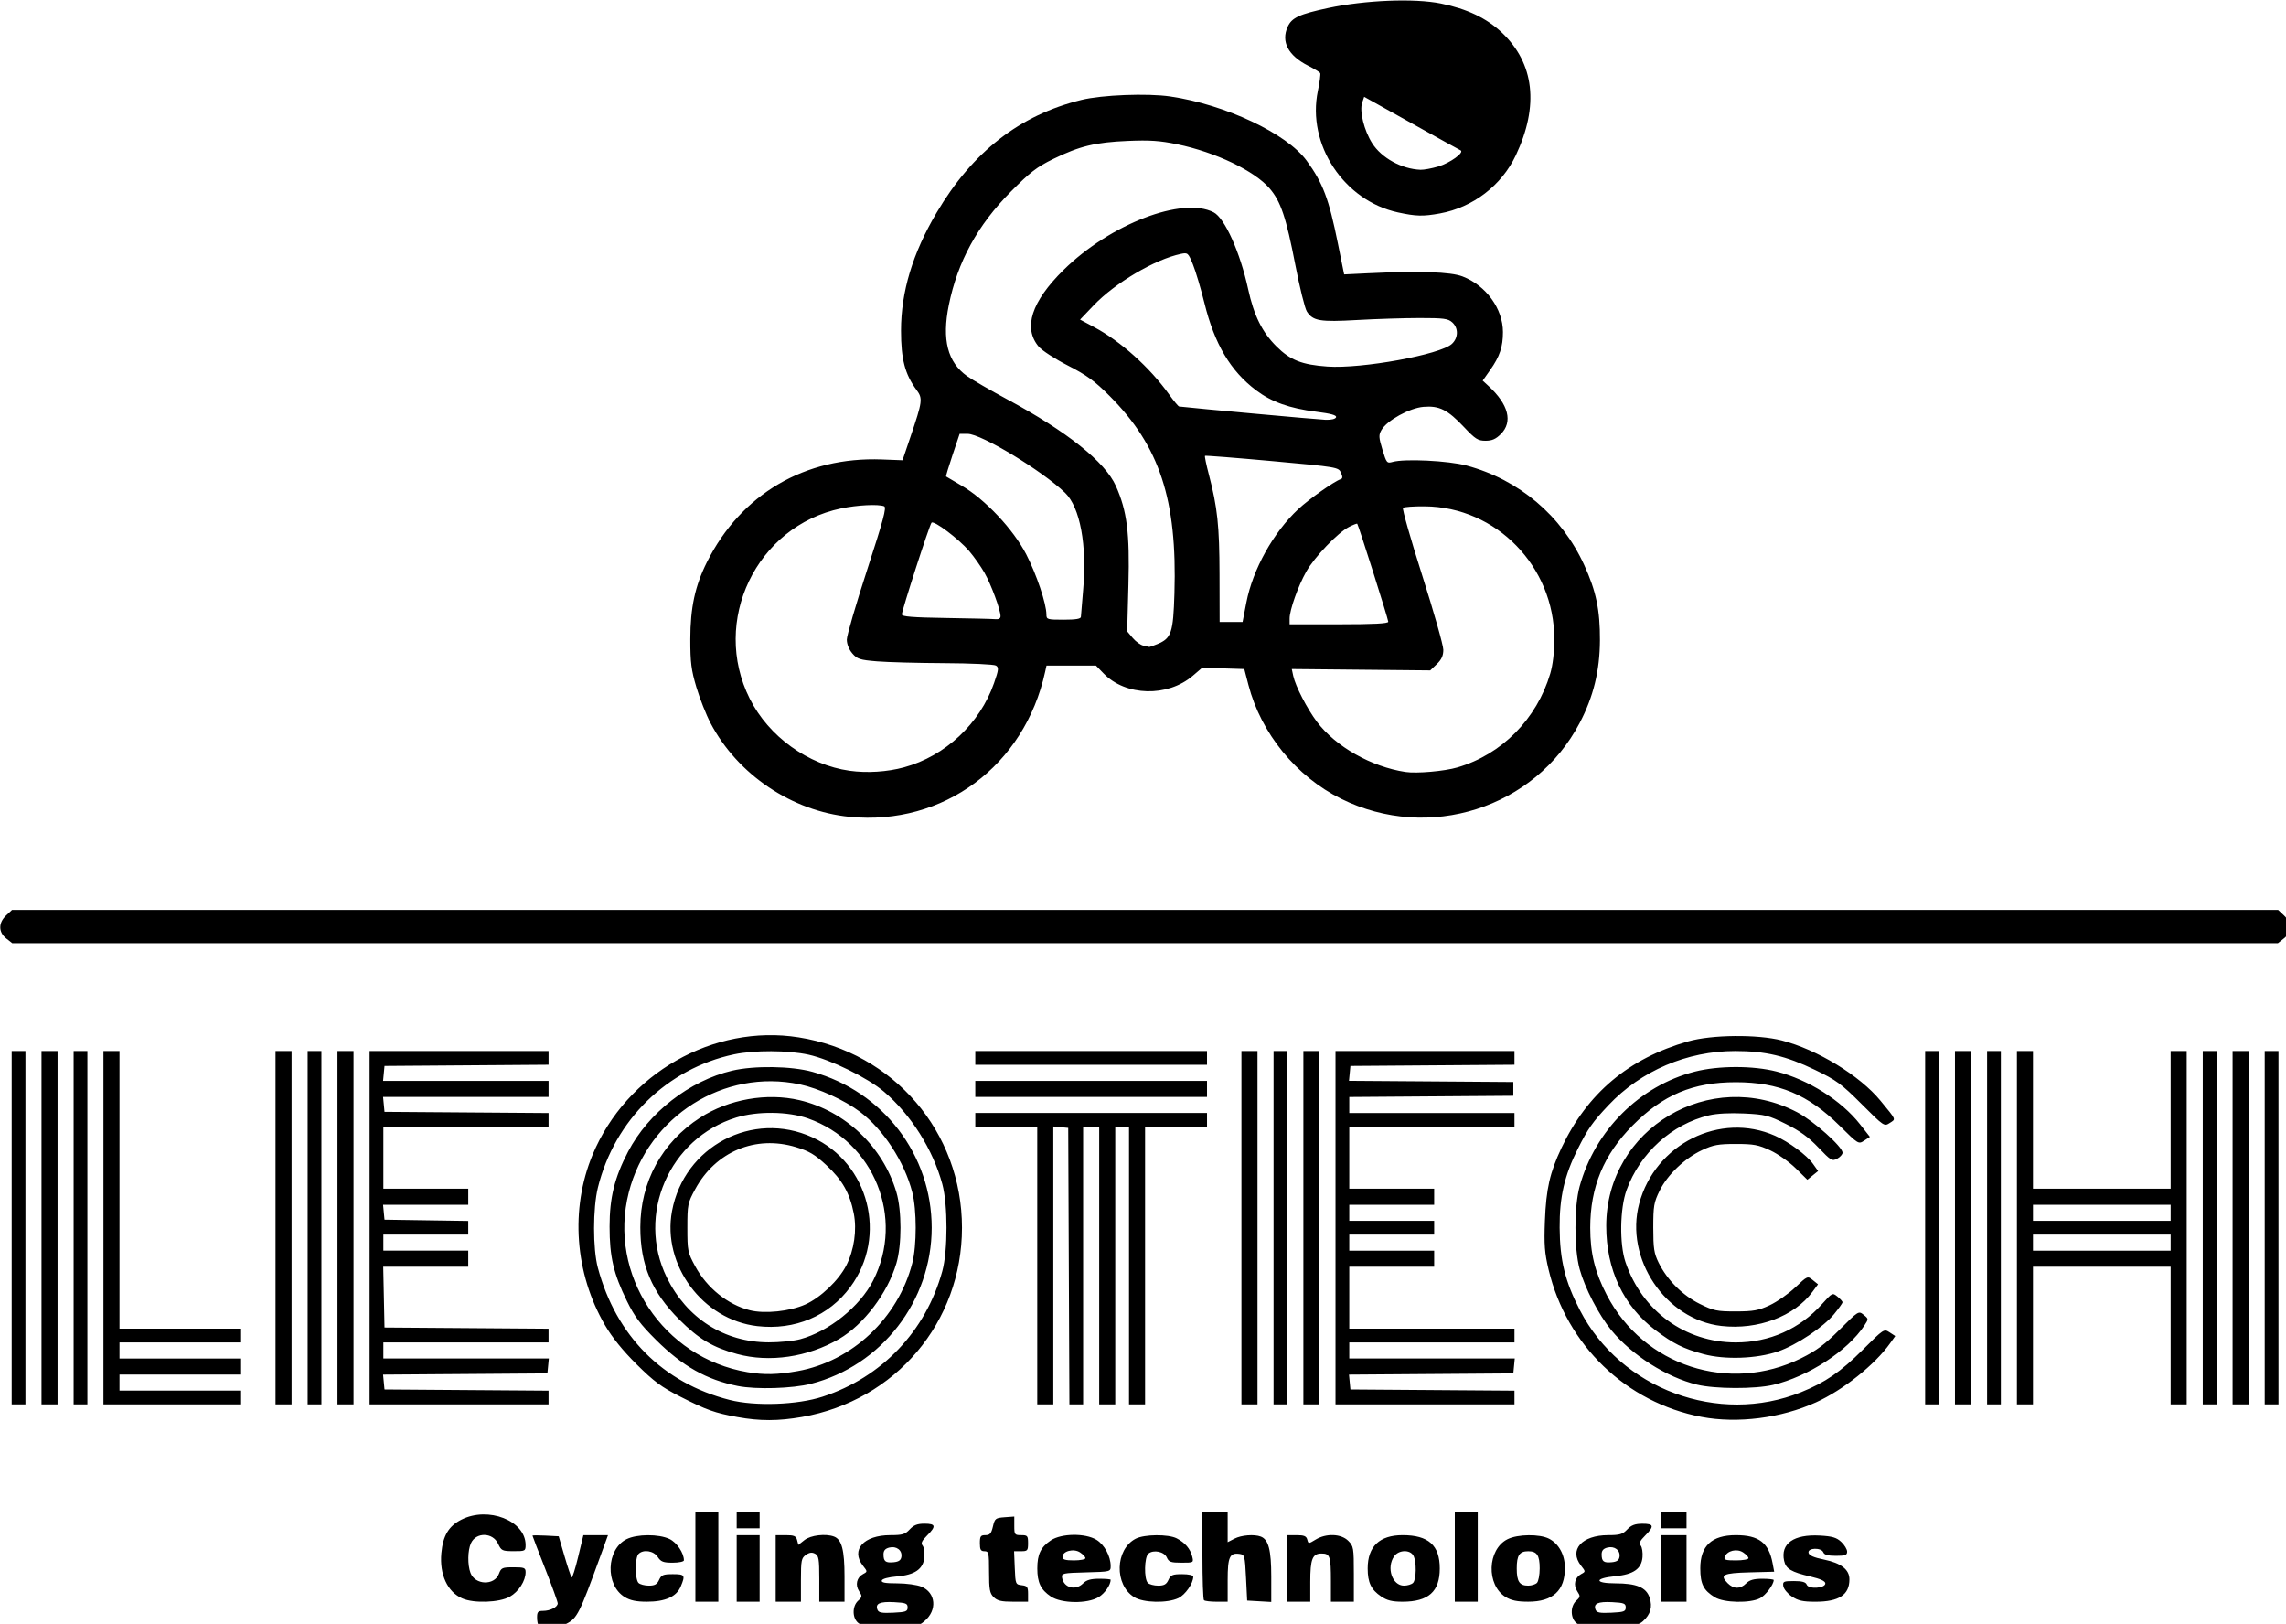 <?xml version="1.0" encoding="UTF-8" standalone="no"?>
<!-- Created with Inkscape (http://www.inkscape.org/) -->

<svg
   width="352.054mm"
   height="250.085mm"
   viewBox="0 0 352.054 250.085"
   version="1.1"
   id="svg5"
   xml:space="preserve"
   inkscape:version="1.2.1 (9c6d41e, 2022-07-14)"
   sodipodi:docname="logo.svg"
   xmlns:inkscape="http://www.inkscape.org/namespaces/inkscape"
   xmlns:sodipodi="http://sodipodi.sourceforge.net/DTD/sodipodi-0.dtd"
   xmlns="http://www.w3.org/2000/svg"
   xmlns:svg="http://www.w3.org/2000/svg"><sodipodi:namedview
     id="namedview7"
     pagecolor="#ffffff"
     bordercolor="#000000"
     borderopacity="0.25"
     inkscape:showpageshadow="2"
     inkscape:pageopacity="0.0"
     inkscape:pagecheckerboard="0"
     inkscape:deskcolor="#d1d1d1"
     inkscape:document-units="mm"
     showgrid="false"
     inkscape:zoom="0.28216627"
     inkscape:cx="946.25058"
     inkscape:cy="437.6852"
     inkscape:window-width="1800"
     inkscape:window-height="1097"
     inkscape:window-x="0"
     inkscape:window-y="44"
     inkscape:window-maximized="0"
     inkscape:current-layer="g188" /><defs
     id="defs2" /><g
     inkscape:label="Layer 1"
     inkscape:groupmode="layer"
     id="layer1"
     transform="translate(14.022,-46.915)"><g
       inkscape:label="Image"
       id="g188"
       transform="matrix(0.265,0,0,0.265,-40.916,0.417)"><path
         style="fill:#000000;stroke-width:1.333"
         d="m 414.501,1120.044 c -0.489,-0.489 -0.889,-2.589 -0.889,-4.667 0,-3.167 0.553,-3.778 3.421,-3.778 4.235,0 8.581,-2.22 8.574,-4.38 0,-0.891 -3.303,-10.005 -7.333,-20.253 -4.031,-10.248 -7.328,-18.828 -7.328,-19.067 0,-0.238 3.429,-0.253 7.619,-0.033 l 7.619,0.4 3.381,11.59 c 1.86,6.374 3.716,11.91 4.126,12.301 0.41,0.391 2.116,-4.974 3.791,-11.923 l 3.046,-12.634 h 7.151 7.151 l -4.48,12.333 c -12.027,33.113 -13.425,35.907 -19.537,39.068 -3.799,1.965 -14.694,2.661 -16.313,1.043 z m 186.074,-1.187 c -3.826,-2.68 -4.024,-9.884 -0.362,-13.198 2.39,-2.163 2.435,-2.607 0.556,-5.475 -2.415,-3.686 -1.42,-7.994 2.309,-9.989 2.595,-1.389 2.594,-1.433 -0.09,-4.845 -7.254,-9.222 0.411,-17.751 15.955,-17.751 6.959,0 8.575,-0.48 11.219,-3.333 2.336,-2.52 4.434,-3.333 8.603,-3.333 6.572,0 6.89,1.496 1.471,6.914 -3.078,3.078 -3.694,4.463 -2.581,5.804 0.804,0.969 1.273,3.994 1.043,6.722 -0.584,6.906 -5.533,10.361 -16.077,11.226 -4.806,0.394 -8.357,1.349 -8.682,2.333 -0.405,1.229 1.944,1.667 8.938,1.667 5.276,0 11.543,0.859 14.12,1.935 8.392,3.506 9.281,13.69 1.748,20.029 -3.783,3.183 -4.865,3.369 -19.605,3.369 -11.962,0 -16.292,-0.484 -18.564,-2.076 z m 28.37,-9.258 c 0,-2.319 -1.024,-2.72 -7.861,-3.072 -8.283,-0.427 -11.033,0.819 -9.667,4.38 0.663,1.729 2.474,2.075 9.177,1.756 7.329,-0.349 8.351,-0.724 8.351,-3.064 z m -3.602,-29.45 c 0.539,-3.773 -2.902,-6.381 -7.047,-5.34 -2.371,0.595 -3.351,1.743 -3.351,3.927 0,4.16 1.169,5.062 5.952,4.593 2.927,-0.287 4.158,-1.167 4.446,-3.18 z m 392.602,38.779 c -3.86,-2.762 -4.076,-9.942 -0.399,-13.269 2.39,-2.163 2.435,-2.607 0.556,-5.475 -2.415,-3.686 -1.42,-7.994 2.309,-9.989 2.595,-1.389 2.594,-1.433 -0.09,-4.845 -7.207,-9.162 0.415,-17.751 15.752,-17.751 6.708,0 8.409,-0.509 11.066,-3.31 2.373,-2.502 4.524,-3.316 8.807,-3.333 6.733,-0.027 7.078,1.437 1.624,6.891 -3.078,3.078 -3.694,4.463 -2.581,5.804 0.804,0.969 1.273,3.994 1.043,6.722 -0.576,6.813 -5.221,10.054 -15.892,11.087 -12.182,1.18 -12.132,4.138 0.071,4.138 12.39,0 17.979,2.336 19.962,8.346 1.766,5.351 0.54,9.669 -3.877,13.654 -2.55,2.301 -5.175,2.722 -19.153,3.071 -13.219,0.33 -16.749,0.01 -19.198,-1.742 z m 28.333,-9.329 c 0,-2.319 -1.024,-2.72 -7.861,-3.072 -8.283,-0.427 -11.033,0.819 -9.667,4.38 0.663,1.729 2.474,2.075 9.177,1.756 7.329,-0.349 8.351,-0.724 8.351,-3.064 z m -3.602,-29.45 c 0.539,-3.773 -2.901,-6.381 -7.047,-5.34 -2.371,0.595 -3.351,1.743 -3.351,3.927 0,4.16 1.169,5.062 5.952,4.593 2.927,-0.287 4.158,-1.167 4.446,-3.18 z m -672.511,24.221 c -8.623,-3.754 -13.308,-13.867 -12.182,-26.292 0.92,-10.15 4.261,-15.756 11.608,-19.48 15.651,-7.933 37.33,0.58 37.349,14.667 0.01,3.539 -0.239,3.666 -6.995,3.638 -6.575,-0.027 -7.122,-0.29 -9,-4.333 -3.092,-6.655 -12.787,-6.824 -15.771,-0.274 -1.903,4.178 -2.026,12.574 -0.253,17.24 2.699,7.098 13.89,7.463 16.504,0.538 1.331,-3.526 1.958,-3.808 8.479,-3.808 6.263,0 7.041,0.309 7.041,2.799 0,5.133 -4.04,11.4 -9.23,14.316 -6.04,3.395 -20.808,3.925 -27.55,0.99 z m 94.366,-0.806 c -11.418,-6.962 -10.752,-27.72 1.08,-33.63 6.037,-3.016 18.716,-3.07 24.962,-0.106 4.248,2.016 8.371,8.12 8.371,12.394 0,0.758 -2.925,1.376 -6.513,1.376 -5.476,0 -6.861,-0.531 -8.697,-3.333 -2.38,-3.632 -8.364,-4.559 -11.189,-1.733 -2.076,2.076 -2.076,14.724 0,16.8 0.88,0.88 3.593,1.6 6.029,1.6 3.43,0 4.771,-0.752 5.947,-3.333 1.315,-2.887 2.382,-3.333 7.971,-3.333 7.009,0 7.369,0.558 4.617,7.146 -2.48,5.935 -8.98,8.855 -19.699,8.849 -6.137,0 -9.679,-0.745 -12.879,-2.696 z m 41.08,-23.299 v -26 h 6.667 6.667 v 26 26 h -6.667 -6.667 z m 24,6.667 v -19.333 h 6.667 6.667 v 19.333 19.333 h -6.667 -6.667 z m 22.667,0 v -19.333 h 5.845 c 4.835,0 5.972,0.489 6.584,2.828 l 0.74,2.828 3.596,-2.828 c 3.579,-2.815 12.381,-3.84 17.176,-2 4.457,1.71 6.06,7.82 6.06,23.105 v 14.733 h -7.333 -7.333 V 1092.98 c 0,-11.551 -0.322,-13.459 -2.461,-14.603 -1.771,-0.948 -3.265,-0.753 -5.333,0.695 -2.597,1.819 -2.873,3.223 -2.873,14.603 v 12.591 h -7.333 -7.333 z m 126.667,16.667 c -2.272,-2.272 -2.667,-4.444 -2.667,-14.667 0,-11.111 -0.198,-12 -2.667,-12 -2.159,0 -2.667,-0.889 -2.667,-4.667 0,-4.037 0.432,-4.667 3.201,-4.667 2.601,0 3.421,-0.937 4.376,-5 1.106,-4.703 1.509,-5.024 6.799,-5.41 l 5.624,-0.41 v 5.41 c 0,5.122 0.213,5.41 4,5.41 3.683,0 4,0.37 4,4.667 0,4.311 -0.309,4.667 -4.058,4.667 h -4.058 l 0.392,9.667 c 0.383,9.443 0.476,9.676 4.058,10.089 3.206,0.369 3.667,0.997 3.667,5 v 4.578 h -8.667 c -6.889,0 -9.214,-0.547 -11.333,-2.667 z m 33.217,-0.373 c -5.851,-3.943 -7.844,-8.083 -7.844,-16.293 0,-8.21 1.993,-12.35 7.844,-16.293 6.117,-4.122 20.034,-4.3 26.53,-0.339 4.61,2.811 8.253,9.525 8.253,15.211 0,3.322 -0.037,3.332 -14.333,3.709 -13.484,0.356 -14.308,0.536 -13.908,3.045 0.943,5.91 7.798,7.777 12.241,3.333 1.956,-1.956 4.444,-2.667 9.333,-2.667 3.667,0 6.667,0.261 6.667,0.58 0,2.977 -3.411,7.913 -6.967,10.081 -6.513,3.971 -21.676,3.77 -27.817,-0.368 z m 20.117,-22.263 c 0,-0.716 -1.419,-2.232 -3.153,-3.369 -3.699,-2.424 -10.18,-0.744 -10.18,2.638 0,1.551 1.581,2.033 6.667,2.033 3.667,0 6.667,-0.586 6.667,-1.303 z m 28.398,22.69 c -11.695,-7.131 -11.203,-27.777 0.81,-33.989 5.014,-2.593 19.009,-2.711 23.861,-0.201 4.835,2.5 7.865,6.036 8.971,10.47 0.913,3.658 0.899,3.667 -6.247,3.667 -6.148,0 -7.348,-0.425 -8.478,-3 -1.509,-3.439 -7.733,-4.754 -10.73,-2.266 -2.374,1.971 -2.614,14.705 -0.319,17 0.88,0.88 3.593,1.6 6.029,1.6 3.43,0 4.771,-0.752 5.947,-3.333 1.315,-2.887 2.382,-3.333 7.971,-3.333 3.8,0 6.453,0.602 6.453,1.465 0,3.872 -4.624,10.527 -8.638,12.432 -6.432,3.052 -20.239,2.777 -25.631,-0.51 z m 40.491,1.724 c -0.489,-0.489 -0.889,-12.189 -0.889,-26 v -25.111 h 7.333 7.333 v 8.701 8.701 l 3.934,-2.034 c 4.039,-2.088 11.509,-2.676 15.34,-1.206 4.463,1.713 6.06,7.818 6.06,23.175 v 14.803 l -7,-0.403 -7,-0.403 -0.667,-13.333 c -0.634,-12.678 -0.818,-13.355 -3.74,-13.769 -5.765,-0.817 -6.927,1.743 -6.927,15.266 v 12.503 h -6.444 c -3.545,0 -6.845,-0.4 -7.333,-0.889 z m 48.444,-18.444 v -19.333 h 5.458 c 4.267,0 5.605,0.56 6.13,2.568 0.663,2.534 0.727,2.534 4.875,0 6.14,-3.744 14.808,-3.424 18.931,0.7 3.112,3.112 3.273,4.059 3.273,19.333 v 16.06 h -6.667 -6.667 v -11.891 c 0,-14.523 -0.534,-16.109 -5.429,-16.109 -5.314,0 -6.571,3.171 -6.571,16.579 v 11.421 h -6.667 -6.667 z m 54.55,16.293 c -5.851,-3.943 -7.844,-8.083 -7.844,-16.293 0,-12.776 6.882,-19.333 20.29,-19.333 15.039,0 21.602,5.873 21.602,19.333 0,13.46 -6.562,19.333 -21.602,19.333 -6.051,0 -9.005,-0.722 -12.446,-3.04 z m 18.517,-7.893 c 1.963,-1.963 2.106,-12.296 0.22,-15.821 -1.951,-3.646 -8.546,-3.42 -11.211,0.384 -4.622,6.598 -1.109,17.037 5.733,17.037 2.012,0 4.378,-0.72 5.258,-1.6 z m 24.267,-15.067 v -26 h 6.667 6.667 v 26 26 h -6.667 -6.667 z m 29.586,23.299 c -11.418,-6.962 -10.752,-27.72 1.08,-33.63 5.88,-2.937 18.691,-3.081 24.125,-0.271 5.724,2.96 9.197,9.376 9.203,17.001 0.011,13.151 -7,19.59 -21.328,19.59 -6.346,0 -9.849,-0.721 -13.08,-2.691 z m 18.147,-8.232 c 0.88,-0.88 1.6,-4.66 1.6,-8.4 0,-7.621 -1.586,-10 -6.667,-10 -5.081,0 -6.667,2.379 -6.667,10 0,7.621 1.586,10 6.667,10 1.907,0 4.187,-0.72 5.067,-1.6 z m 72.267,-8.4 v -19.333 h 7.333 7.333 v 19.333 19.333 h -7.333 -7.333 z m 31.156,16.776 c -6.636,-4.047 -8.489,-7.733 -8.489,-16.893 0,-13.001 6.677,-19.216 20.643,-19.216 13.403,0 19.14,4.382 21.382,16.333 l 0.921,4.907 -14.364,0.38 c -15.412,0.407 -17.511,1.451 -12.665,6.296 3.474,3.474 7.33,3.503 10.75,0.083 1.956,-1.956 4.444,-2.667 9.333,-2.667 3.667,0 6.667,0.33 6.667,0.733 0,2.659 -4.683,8.885 -7.956,10.578 -5.792,2.995 -20.939,2.686 -26.221,-0.535 z m 19.511,-22.745 c 0,-0.716 -1.419,-2.232 -3.153,-3.369 -3.607,-2.363 -9.254,-0.997 -10.623,2.569 -0.674,1.756 0.394,2.102 6.485,2.102 4.01,0 7.292,-0.586 7.292,-1.303 z m 25.197,22.257 c -2.492,-1.675 -4.722,-4.375 -4.957,-6 -0.391,-2.71 0.12,-2.954 6.191,-2.954 4.766,0 6.84,0.582 7.415,2.081 1.076,2.803 10.82,2.155 10.82,-0.719 0,-1.329 -2.822,-2.632 -8.667,-4 -11.146,-2.609 -14.258,-4.466 -15.28,-9.119 -2.205,-10.039 5.593,-15.532 20.828,-14.671 7.219,0.408 9.658,1.136 12.387,3.7 1.869,1.756 3.398,4.288 3.398,5.627 0,2.025 -1.097,2.434 -6.524,2.434 -4.569,0 -6.754,-0.599 -7.292,-2 -1.124,-2.929 -9.188,-2.725 -8.616,0.217 0.302,1.555 2.981,2.737 8.967,3.958 9.94,2.027 14.798,5.795 14.798,11.479 0,9.033 -6.036,13.013 -19.737,13.013 -7.373,0 -10.103,-0.606 -13.733,-3.046 z m -613.197,-44.288 v -4.667 h 6.667 6.667 v 4.667 4.667 h -6.667 -6.667 z m 537.333,0 v -4.667 h 7.333 7.333 v 4.667 4.667 h -7.333 -7.333 z M 530.092,998.965 c -13.266,-2.408 -17.901,-4.059 -33.147,-11.808 -11.078,-5.63 -15.389,-8.817 -25.486,-18.834 -8.093,-8.029 -14.228,-15.62 -18.365,-22.723 -17.597,-30.214 -20.324,-67.57 -7.231,-99.054 19.64,-47.227 70.213,-76.041 119.749,-68.225 55.224,8.713 94.929,54.978 94.929,110.612 0,54.902 -38.538,100.478 -92.993,109.974 -13.762,2.4 -24.46,2.416 -37.456,0.058 z m 49.52,-11.864 c 34.361,-11.231 59.886,-38.012 69.492,-72.911 3.254,-11.822 3.262,-38.61 0.015,-50.59 -5.451,-20.111 -18.221,-40.354 -33.876,-53.698 -9.507,-8.104 -31.201,-18.744 -43.894,-21.529 -11.86,-2.603 -31.478,-2.679 -43.318,-0.17 -38.818,8.227 -69.391,38.148 -79.071,77.386 -2.953,11.969 -2.969,35.593 -0.031,46.597 10.595,39.688 37.767,66.946 76.577,76.82 14.834,3.774 39.377,2.91 54.107,-1.904 z m -49.347,-6.189 c -18.118,-3.602 -32.15,-11.499 -47.454,-26.706 -9.192,-9.133 -12.564,-13.631 -16.993,-22.667 -7.785,-15.88 -10.079,-25.733 -10.074,-43.272 0,-16.781 2.906,-28.538 10.74,-43.51 11.877,-22.699 35.691,-41.236 60.481,-47.079 12.814,-3.02 34.436,-2.705 46.651,0.68 41.131,11.398 69.328,48.237 69.328,90.576 0,42.541 -29.135,80.215 -70.146,90.704 -10.789,2.759 -31.886,3.391 -42.534,1.274 z m 34.679,-8.638 c 31.694,-5.646 58.44,-30.778 66.7,-62.674 2.675,-10.33 2.675,-31.004 0,-41.333 -4.572,-17.657 -16.793,-36.437 -30.381,-46.689 -8.928,-6.736 -24.089,-13.646 -35.022,-15.962 -43.975,-9.315 -88.009,18.523 -99.332,62.797 -12.197,47.692 19.86,96.193 69.055,104.477 9.663,1.627 17.301,1.465 28.981,-0.616 z m -35.078,-9.95 c -14.1,-3.824 -22.276,-8.694 -33.632,-20.03 -15.933,-15.905 -22.622,-31.755 -22.622,-53.606 0,-26.343 12.536,-49.346 34.697,-63.669 16.632,-10.75 38.825,-14.664 57.819,-10.198 26.575,6.249 48.438,27.007 56.291,53.446 3.183,10.716 3.189,30.583 0.012,41.333 -5.126,17.351 -18.974,35.634 -33.326,43.998 -18.106,10.553 -40.397,13.836 -59.239,8.726 z m 36.588,-8.577 c 16.723,-4.453 34.816,-19.001 42.507,-34.178 18.386,-36.284 0.571,-80.564 -37.874,-94.136 -11.664,-4.117 -29.4,-4.338 -41.764,-0.519 -38.887,12.011 -58.173,56.397 -40.356,92.879 11.629,23.812 33.468,37.714 59.312,37.757 6.233,0.011 14.412,-0.801 18.175,-1.803 z m -24.842,-7.625 c -31.767,-3.675 -55.41,-35.548 -49.588,-66.85 7.008,-37.686 46.879,-58.673 81.495,-42.898 33.049,15.061 43.873,57.499 22.18,86.966 -12.467,16.935 -32.326,25.3 -54.087,22.782 z m 27.888,-12.579 c 8.873,-3.982 19.384,-14.009 23.838,-22.74 4.54,-8.899 6.211,-20.56 4.323,-30.158 -2.329,-11.839 -6.687,-19.496 -16.006,-28.124 -6.617,-6.126 -9.913,-8.079 -17.559,-10.401 -23.525,-7.146 -46.736,2.545 -58.63,24.477 -4.322,7.97 -4.521,8.95 -4.521,22.336 0,13.415 0.191,14.352 4.569,22.428 6.812,12.564 18.913,22.3 31.743,25.539 8.647,2.183 23.294,0.658 32.242,-3.358 z m 520.865,65.334 c -43.774,-8.289 -78.44,-41.645 -88.901,-85.542 -2.327,-9.766 -2.688,-14.532 -2.15,-28.402 0.722,-18.607 2.862,-28.031 9.621,-42.363 14.987,-31.778 39.094,-52.052 73.625,-61.917 13.652,-3.901 40.27,-4.167 54.385,-0.545 20.543,5.272 45.373,20.422 57.345,34.988 9.463,11.513 9.075,10.588 5.442,12.968 -3.226,2.114 -3.394,2.001 -16.39,-10.994 -11.738,-11.738 -14.611,-13.844 -27.097,-19.861 -16.841,-8.117 -28.813,-10.943 -46.35,-10.943 -27.964,0 -54.751,11.456 -73.668,31.506 -9.213,9.765 -11.897,13.586 -17.8,25.35 -7.774,15.49 -10.67,28.062 -10.553,45.811 0.125,18.907 3.155,31.243 11.772,47.927 23.739,45.962 80.586,67.021 128.585,47.633 14.006,-5.657 22.974,-11.821 35.746,-24.57 12.263,-12.239 12.394,-12.325 15.654,-10.188 l 3.288,2.154 -2.969,4.17 c -8.905,12.505 -27.331,27.196 -43.054,34.325 -20.317,9.212 -45.65,12.446 -66.531,8.492 z M 108.278,888.933 v -102.667 h 4 4 v 102.667 102.667 h -4 -4 z m 17.333,0 v -102.667 h 4.667 4.667 v 102.667 102.667 h -4.667 -4.667 z m 18.667,0 v -102.667 h 4 4 v 102.667 102.667 h -4 -4 z m 17.333,0 v -102.667 h 4.667 4.667 v 80.667 80.667 h 35.333 35.333 v 4 4 h -35.333 -35.333 v 4.667 4.667 h 35.333 35.333 v 4.667 4.667 h -35.333 -35.333 v 4.667 4.667 h 35.333 35.333 v 4 4 h -40 -40 z m 100,0 v -102.667 h 4.667 4.667 v 102.667 102.667 h -4.667 -4.667 z m 18.667,0 v -102.667 h 4 4 v 102.667 102.667 h -4 -4 z m 17.333,0 v -102.667 h 4.667 4.667 v 102.667 102.667 h -4.667 -4.667 z m 18.667,0 v -102.667 h 52 52 v 3.983 3.983 l -47.667,0.35 -47.667,0.35 -0.418,4.333 -0.418,4.333 h 48.084 48.084 v 4.667 4.667 h -48.084 -48.084 l 0.418,4.333 0.418,4.333 47.667,0.35 47.667,0.35 v 3.983 3.983 h -48 -48 v 18 18 h 24.667 24.667 v 4.667 4.667 h -24.751 -24.751 l 0.418,4.333 0.418,4.333 24.333,0.363 24.333,0.363 v 3.97 3.97 h -24.667 -24.667 v 4.667 4.667 h 24.667 24.667 v 4.667 4.667 h -24.705 -24.705 l 0.372,17.667 0.372,17.667 47.667,0.35 47.667,0.35 v 3.983 3.983 h -48 -48 v 4.667 4.667 h 48.084 48.084 l -0.418,4.333 -0.418,4.333 -47.75,0.35 -47.75,0.35 0.417,4.316 0.416,4.316 47.667,0.35 47.667,0.35 v 3.983 3.983 h -52 -52 z m 388,22 v -80.667 h -18 -18 v -4 -4 h 67.333 67.333 v 4 4 h -18 -18 v 80.667 80.667 h -4.667 -4.667 v -80.667 -80.667 h -4 -4 v 80.667 80.667 h -4.667 -4.667 v -80.667 -80.667 h -4.667 -4.667 v 80.667 80.667 h -3.99 -3.99 l -0.344,-80.333 -0.344,-80.333 -4.333,-0.418 -4.333,-0.418 v 80.751 80.751 h -4.667 -4.667 z m 118.667,-22 v -102.667 h 4.667 4.667 v 102.667 102.667 h -4.667 -4.667 z m 18.667,0 v -102.667 h 4 4 v 102.667 102.667 h -4 -4 z m 17.333,0 v -102.667 h 4.667 4.667 v 102.667 102.667 h -4.667 -4.667 z m 18.667,0 v -102.667 h 52 52 v 3.983 3.983 l -47.667,0.35 -47.667,0.35 -0.416,4.316 -0.417,4.316 47.75,0.35 47.75,0.35 v 4 4 l -47.667,0.35 -47.667,0.35 v 4.65 4.65 h 48 48 v 4 4 h -48 -48 v 18 18 h 24.667 24.667 v 4.667 4.667 h -24.667 -24.667 v 4.667 4.667 h 24.667 24.667 v 4 4 h -24.667 -24.667 v 4.667 4.667 h 24.667 24.667 v 4.667 4.667 h -24.667 -24.667 v 18 18 h 48 48 v 4 4 h -48 -48 v 4.667 4.667 h 48.084 48.084 l -0.418,4.333 -0.418,4.333 -47.75,0.35 -47.75,0.35 0.417,4.316 0.416,4.316 47.667,0.35 47.667,0.35 v 3.983 3.983 h -52 -52 z m 342.667,0 v -102.667 h 4 4 v 102.667 102.667 h -4 -4 z m 17.333,0 v -102.667 h 4.667 4.667 v 102.667 102.667 h -4.667 -4.667 z m 18.667,0 v -102.667 h 4 4 v 102.667 102.667 h -4 -4 z m 17.333,0 v -102.667 h 4.667 4.667 v 40 40 h 40 40 v -40 -40 h 4.667 4.667 v 102.667 102.667 h -4.667 -4.667 v -40 -40 h -40 -40 v 40 40 h -4.667 -4.667 z m 89.333,8.667 v -4.667 h -40 -40 v 4.667 4.667 h 40 40 z m 0,-17.333 v -4.667 h -40 -40 v 4.667 4.667 h 40 40 z m 18.667,8.667 v -102.667 h 4 4 v 102.667 102.667 h -4 -4 z m 17.333,0 v -102.667 h 4.667 4.667 v 102.667 102.667 h -4.667 -4.667 z m 18.667,0 v -102.667 h 4 4 v 102.667 102.667 h -4 -4 z m -329.911,91.198 c -17.603,-4.258 -37.848,-17.119 -49.773,-31.619 -7.321,-8.902 -15.446,-24.569 -18.451,-35.578 -3.219,-11.793 -3.23,-36.179 -0.022,-47.886 8.977,-32.756 34.895,-58.614 66.97,-66.818 13.761,-3.519 33.858,-3.542 47.499,-0.053 18.509,4.734 37.659,16.824 48.474,30.603 l 5.781,7.366 -3.325,2.181 c -3.302,2.166 -3.4,2.107 -14.284,-8.669 -18.281,-18.099 -35.41,-25.282 -60.292,-25.282 -24.936,0 -42.223,7.246 -60,25.148 -16.81,16.929 -24.627,35.787 -24.627,59.409 0,14.783 2.726,25.887 9.598,39.096 21.456,41.241 71.225,57.442 112.948,36.767 8.925,-4.423 13.755,-8.014 22.384,-16.642 10.909,-10.909 11.028,-10.983 13.949,-8.617 2.919,2.364 2.923,2.421 0.438,6.213 -9.65,14.727 -32.68,29.716 -53.035,34.515 -10.489,2.473 -33.748,2.403 -44.235,-0.134 z m 3.707,-17.754 c -11.667,-3.169 -17.502,-6.077 -27.83,-13.869 -18.654,-14.073 -28.632,-35.2 -28.632,-60.62 0,-56.613 60.481,-92.568 111.03,-66.005 9.396,4.938 26.303,20.012 26.303,23.452 0,0.998 -1.408,2.567 -3.129,3.488 -2.917,1.561 -3.656,1.121 -10.935,-6.51 -5.673,-5.948 -10.82,-9.678 -18.838,-13.65 -10.145,-5.027 -12.094,-5.518 -24.241,-6.103 -8.245,-0.397 -15.899,-10e-4 -20.367,1.052 -21.643,5.104 -40.198,21.889 -48.007,43.428 -3.885,10.717 -4.196,31.362 -0.631,41.892 9.626,28.433 34.691,46.667 64.147,46.667 19.494,0 37.09,-7.826 50.056,-22.263 5.978,-6.655 6.095,-6.712 9,-4.36 1.619,1.311 2.943,2.786 2.943,3.279 0,0.492 -2.181,3.557 -4.847,6.811 -6.262,7.642 -21.893,18.062 -32.675,21.784 -12.307,4.247 -30.919,4.902 -43.348,1.526 z m 10.53,-16.339 c -32.532,-3.682 -56.394,-39.144 -47.844,-71.104 9.278,-34.681 47.04,-53.542 78.942,-39.431 8.108,3.587 18.469,11.265 22.121,16.395 l 2.92,4.101 -3.126,2.531 -3.126,2.531 -6.773,-6.666 c -3.725,-3.666 -10.373,-8.345 -14.773,-10.397 -6.898,-3.217 -9.653,-3.731 -20,-3.731 -10.23,0 -13.125,0.527 -19.624,3.573 -10.089,4.729 -20.149,14.341 -24.693,23.594 -3.312,6.743 -3.683,8.911 -3.683,21.499 0,11.967 0.451,14.916 3.107,20.308 4.936,10.022 13.974,19.073 23.952,23.985 8.067,3.971 9.992,4.372 20.913,4.353 10.222,-0.018 13.18,-0.558 19.698,-3.595 4.219,-1.965 10.888,-6.617 14.822,-10.337 7.128,-6.742 7.161,-6.756 10.201,-4.295 l 3.049,2.469 -3.204,4.347 c -10.536,14.292 -31.744,22.261 -52.878,19.869 z M 668.278,808.266 v -4.667 h 67.333 67.333 v 4.667 4.667 h -67.333 -67.333 z m 0,-18 v -4 h 67.333 67.333 v 4 4 h -67.333 -67.333 z m -563.154,-69.43 c -4.611,-3.627 -4.64,-9.046 -0.072,-13.338 l 3.441,-3.232 h 658.452 658.452 l 3.441,3.232 c 4.568,4.292 4.539,9.71 -0.072,13.338 l -3.513,2.763 h -658.308 -658.307 z m 490.184,-70.691 c -33.547,-3.252 -65.165,-24.529 -80.875,-54.425 -2.568,-4.888 -6.271,-14.264 -8.229,-20.837 -3,-10.073 -3.557,-14.464 -3.547,-27.95 0.014,-18.336 2.754,-31.026 9.687,-44.858 19.794,-39.491 57.006,-61.303 101.675,-59.599 l 11.98,0.457 4.516,-13.333 c 7.135,-21.07 7.324,-22.506 3.607,-27.544 -6.723,-9.113 -9.017,-17.888 -9.009,-34.456 0.012,-22.594 6.747,-44.92 20.665,-68.498 20.903,-35.412 48.335,-56.787 84.159,-65.575 11.97,-2.936 38.314,-3.96 51.667,-2.008 31.907,4.665 67.741,21.541 79.235,37.316 9.482,13.014 12.899,22.059 18.157,48.067 l 3.646,18.033 13.818,-0.667 c 29.846,-1.44 48.074,-0.825 55.023,1.855 13.634,5.259 23.423,18.734 23.449,32.279 0.016,8.586 -1.879,14.229 -7.41,22.061 l -4.375,6.196 3.413,3.138 c 11.615,10.677 14.22,20.841 7.154,27.907 -2.926,2.926 -5.147,3.897 -8.914,3.897 -4.396,0 -5.934,-0.974 -12.436,-7.876 -9.566,-10.155 -14.425,-12.592 -23.591,-11.832 -8.098,0.672 -21.213,7.878 -24.418,13.418 -1.703,2.944 -1.642,4.252 0.537,11.448 2.344,7.74 2.623,8.078 5.923,7.149 7.021,-1.975 32.416,-0.73 42.988,2.108 30.443,8.172 55.234,29.136 68.35,57.797 6.923,15.129 9.226,26.157 9.144,43.787 -0.082,17.66 -3.798,32.815 -11.762,47.97 -26.083,49.635 -87.743,69.257 -138.59,44.102 -26.174,-12.949 -46.617,-38.028 -53.925,-66.156 l -2.403,-9.249 -12.231,-0.384 -12.231,-0.384 -5.459,4.673 c -14.643,12.534 -39.007,11.911 -51.836,-1.326 l -4.437,-4.578 h -14.38 -14.38 l -0.804,3.667 c -11.973,54.573 -59.059,89.494 -113.549,84.212 z m 31.636,-28.783 c 23.886,-6.521 44.048,-25.401 52.22,-48.899 2.716,-7.809 2.858,-9.114 1.113,-10.221 -1.1,-0.698 -14.6,-1.326 -30,-1.395 -15.4,-0.07 -33.014,-0.543 -39.142,-1.052 -9.962,-0.827 -11.48,-1.318 -14.333,-4.635 -1.933,-2.248 -3.191,-5.397 -3.191,-7.992 0,-2.355 5.312,-20.591 11.804,-40.525 9.435,-28.969 11.42,-36.39 9.891,-36.977 -3.466,-1.33 -15.537,-0.721 -25.029,1.263 -49.275,10.3 -75.723,65.437 -53.058,110.612 11.013,21.951 33.91,38.458 58.027,41.833 10.143,1.42 21.848,0.676 31.698,-2.013 z m 321.588,0.06 c 25.735,-7.562 46.068,-28.127 53.876,-54.49 1.502,-5.071 2.369,-12.393 2.369,-20 0,-42.29 -33.673,-76.855 -75.234,-77.228 -6.429,-0.058 -12.144,0.346 -12.701,0.897 -0.557,0.551 4.489,18.277 11.212,39.391 6.723,21.114 12.224,40.501 12.224,43.082 0,3.418 -1.032,5.681 -3.799,8.332 l -3.799,3.64 -40.235,-0.39 -40.235,-0.39 0.856,4 c 1.278,5.969 8.066,19.114 13.783,26.691 10.857,14.39 31.549,26.106 51.428,29.121 6.535,0.991 22.66,-0.425 30.255,-2.656 z m -174.315,-71.712 c 8.031,-3.355 9.094,-6.55 9.789,-29.41 1.655,-54.44 -8.562,-85.541 -37.698,-114.761 -8.659,-8.684 -13.276,-12.048 -24.241,-17.663 -7.45,-3.814 -15.076,-8.755 -16.947,-10.979 -9.164,-10.891 -4.213,-26.153 14.453,-44.544 27.11,-26.713 69.132,-42.853 87.218,-33.5 6.471,3.346 15.374,23.168 20.069,44.68 3.342,15.312 8.134,24.983 16.504,33.31 7.957,7.916 14.758,10.589 29.581,11.628 19.928,1.397 65.686,-6.94 72.325,-13.177 3.778,-3.549 3.87,-9.168 0.204,-12.488 -2.436,-2.206 -4.934,-2.539 -19,-2.529 -8.908,0.007 -25.196,0.521 -36.196,1.145 -21.734,1.232 -25.706,0.566 -29.294,-4.909 -1.155,-1.763 -4.173,-13.939 -6.708,-27.06 -5.332,-27.605 -8.448,-36.897 -14.902,-44.436 -8.794,-10.273 -31.404,-21.093 -53.757,-25.724 -10.084,-2.089 -15.942,-2.487 -28.673,-1.946 -18.924,0.804 -28.035,3.008 -43.333,10.48 -9.518,4.649 -13.469,7.69 -24.667,18.987 -19.393,19.564 -30.97,40.749 -36.066,66.004 -4.056,20.096 -0.708,33.108 10.598,41.188 3.007,2.149 13.568,8.265 23.468,13.591 34.631,18.629 56.794,36.303 63.025,50.259 6.486,14.528 8.104,27.269 7.298,57.464 l -0.723,27.056 3.245,3.857 c 1.785,2.121 4.575,4.114 6.2,4.429 1.625,0.315 3.124,0.654 3.331,0.753 0.207,0.1 2.41,-0.668 4.896,-1.707 z m 134.061,-12.933 c 0,-1.5 -17.298,-56.139 -18.027,-56.943 -0.215,-0.237 -2.394,0.604 -4.842,1.87 -6.525,3.374 -19.992,17.457 -24.762,25.895 -4.751,8.403 -9.702,22.33 -9.702,27.291 v 3.375 h 28.667 c 20.217,0 28.667,-0.439 28.667,-1.489 z m -82.461,-11.225 c 3.727,-19.217 15.674,-40.675 30.21,-54.261 6.166,-5.763 20.831,-16.107 24.63,-17.374 1.162,-0.387 1.195,-1.361 0.127,-3.754 -1.421,-3.185 -1.989,-3.281 -39.974,-6.733 -21.193,-1.926 -38.755,-3.303 -39.028,-3.06 -0.273,0.243 0.731,5.119 2.231,10.835 4.997,19.048 6.143,29.772 6.205,58.057 l 0.06,27.664 6.667,-10e-4 6.667,-10e-4 2.205,-11.371 z m -142.872,8.005 c 0,-3.683 -5.477,-18.487 -9.357,-25.291 -2.091,-3.667 -6.07,-9.313 -8.843,-12.548 -6.084,-7.098 -20.506,-17.968 -21.895,-16.503 -1.184,1.248 -17.238,50.912 -17.238,53.327 0,1.262 6.232,1.762 25.667,2.059 14.117,0.216 27.017,0.529 28.667,0.695 1.937,0.196 3,-0.421 3,-1.739 z m 46.712,0.375 c 0.025,-0.917 0.609,-7.926 1.298,-15.576 2.342,-25.988 -1.774,-48.122 -10.511,-56.525 -13.366,-12.855 -48.698,-34.232 -56.579,-34.232 h -4.681 l -4.104,12.237 c -2.257,6.73 -3.961,12.369 -3.786,12.53 0.175,0.161 4.218,2.546 8.985,5.299 13.609,7.861 30.122,25.408 37.629,39.985 5.994,11.641 11.705,28.678 11.705,34.922 0,2.878 0.492,3.027 10,3.027 7.087,0 10.013,-0.485 10.045,-1.667 z m 148.29,-116 c 0.396,-1.183 -2.956,-2.112 -11.556,-3.203 -15.57,-1.974 -25.943,-5.675 -34.934,-12.464 -14.904,-11.253 -24.103,-26.78 -30.006,-50.65 -2.084,-8.428 -5.083,-18.51 -6.663,-22.403 -2.772,-6.829 -3.019,-7.048 -7.025,-6.204 -15.088,3.178 -38.23,16.832 -50.704,29.915 l -7.885,8.27 8.291,4.43 c 15.313,8.181 32.157,23.316 43.38,38.976 2.759,3.85 5.41,7.047 5.891,7.103 8.782,1.038 81.093,7.604 85.097,7.726 3.39,0.104 5.773,-0.479 6.113,-1.497 z m 36,-119.022 c -31.514,-6.846 -53.073,-39.547 -46.575,-70.645 1.073,-5.133 1.673,-9.795 1.334,-10.359 -0.339,-0.564 -3.495,-2.484 -7.014,-4.268 -11.581,-5.868 -15.824,-13.955 -11.874,-22.625 2.414,-5.299 6.79,-7.325 23.533,-10.899 21.564,-4.602 50.078,-5.74 65.503,-2.615 15.168,3.073 26.569,8.508 35.43,16.888 18.92,17.894 21.721,42.541 8.11,71.363 -8.256,17.483 -24.909,30.243 -44.027,33.735 -9.859,1.801 -13.916,1.705 -24.42,-0.577 z m 23.401,-26.69 c 6.893,-2.047 15.44,-8.267 12.931,-9.41 -0.733,-0.334 -13.633,-7.466 -28.667,-15.85 l -27.333,-15.242 -1.171,3.455 c -1.647,4.857 1.134,16.126 5.792,23.472 5.47,8.626 17.136,15.046 28.137,15.484 1.884,0.075 6.524,-0.784 10.312,-1.909 z"
         id="path417" /></g></g></svg>

